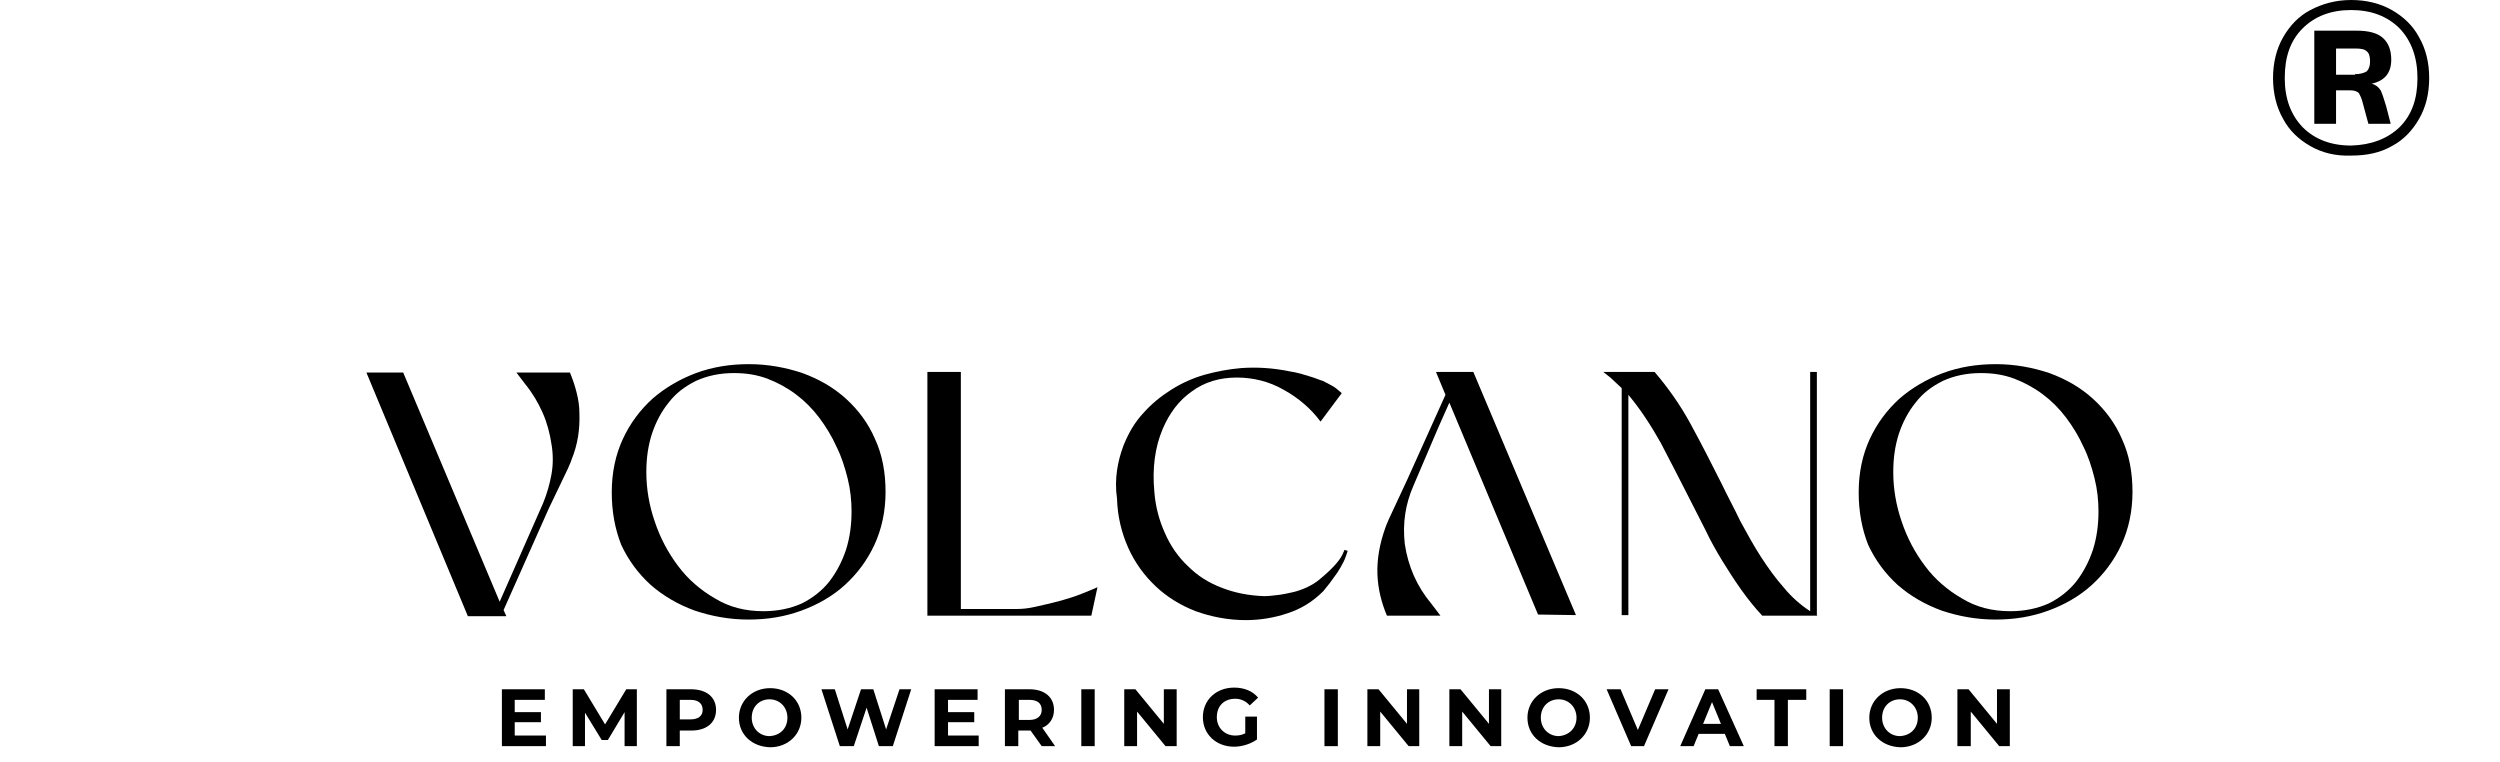 <?xml version="1.0" encoding="utf-8"?>
<!-- Generator: Adobe Illustrator 27.6.1, SVG Export Plug-In . SVG Version: 6.00 Build 0)  -->
<svg version="1.1" id="Layer_1" xmlns="http://www.w3.org/2000/svg" xmlns:xlink="http://www.w3.org/1999/xlink" x="0px" y="0px"
	 viewBox="0 0 448.3 136.7" style="enable-background:new 0 0 448.3 136.7;" xml:space="preserve">
<g>
	<path d="M414.3,26.2c-2.1-1.2-3.8-2.8-4.9-4.9c-1.2-2.1-1.8-4.6-1.8-7.3c0-2.7,0.6-5.2,1.8-7.3c1.2-2.1,2.8-3.8,4.9-4.9
		s4.5-1.8,7.3-1.8c2.7,0,5.2,0.6,7.3,1.8c2.1,1.2,3.8,2.8,4.9,4.9c1.2,2.1,1.8,4.5,1.8,7.3c0,2.8-0.6,5.2-1.8,7.3
		c-1.2,2.1-2.8,3.8-4.9,4.9c-2.1,1.2-4.5,1.7-7.3,1.7C418.8,28,416.4,27.4,414.3,26.2z M430.3,22.8c2.2-2.2,3.2-5.1,3.2-8.8
		c0-3.7-1.1-6.7-3.2-8.9c-2.2-2.2-5.1-3.3-8.7-3.3c-3.6,0-6.5,1.1-8.7,3.3c-2.2,2.2-3.2,5.1-3.2,8.9c0,3.7,1.1,6.6,3.2,8.8
		c2.2,2.2,5.1,3.3,8.7,3.3C425.2,26,428.1,24.9,430.3,22.8z M415,5.5h7.6c2.1,0,3.7,0.4,4.7,1.3c1,0.9,1.5,2.2,1.5,3.9
		c0,2.4-1.2,3.8-3.5,4.3c0.7,0.2,1.2,0.6,1.6,1.2c0.3,0.6,0.6,1.6,1,2.9l0.8,3.1h-4l-1-3.7c-0.2-0.9-0.5-1.4-0.7-1.8
		c-0.3-0.3-0.8-0.5-1.5-0.5h-2.6v6H415V5.5z M422.3,13.3c0.9,0,1.6-0.2,2.1-0.5c0.4-0.4,0.6-1,0.6-1.8c0-0.9-0.2-1.5-0.6-1.8
		c-0.4-0.4-1.1-0.5-2.1-0.5h-3.4v4.7H422.3z"/>
</g>
<g>
	<path d="M72.3,66.8l17.3,41.1l7.8-17.7c0.7-1.7,1.2-3.5,1.5-5.2c0.3-1.7,0.3-3.5,0-5.3c-0.3-2-0.8-3.9-1.6-5.7
		c-0.8-1.8-1.8-3.5-3.1-5.1l-1.6-2.1h9.6c0.5,1.2,0.9,2.4,1.2,3.6c0.3,1.2,0.5,2.4,0.5,3.7c0.1,2.9-0.3,5.6-1.4,8.3
		c-0.1,0.3-0.2,0.6-0.3,0.8c-0.1,0.2-0.2,0.4-0.3,0.7l-3.5,7.3l-8.1,18.2l0.5,1.1h-6.9L65.7,66.8H72.3z"/>
	<path d="M109.7,88.3c0-3.6,0.7-6.8,2-9.6c1.3-2.8,3.1-5.2,5.3-7.2c2.3-2,4.9-3.5,7.8-4.6c3-1.1,6.1-1.6,9.5-1.6
		c3.4,0,6.6,0.6,9.6,1.6c3,1.1,5.6,2.6,7.8,4.6c2.2,2,4,4.4,5.2,7.2c1.3,2.8,1.9,6,1.9,9.5c0,3.5-0.7,6.7-2,9.5
		c-1.3,2.8-3.1,5.2-5.3,7.2c-2.2,2-4.8,3.5-7.8,4.6c-3,1.1-6.1,1.6-9.5,1.6c-3.4,0-6.6-0.6-9.6-1.6c-3-1.1-5.6-2.6-7.9-4.6
		c-2.2-2-4-4.4-5.3-7.2C110.3,94.9,109.7,91.8,109.7,88.3z M136.9,109.6c2.6,0,4.9-0.5,6.9-1.4c2-1,3.6-2.3,4.9-3.9
		c1.3-1.7,2.3-3.6,3-5.7c0.7-2.2,1-4.5,1-6.9c0-1.9-0.2-3.9-0.7-5.9c-0.5-2-1.1-3.9-2-5.7c-0.8-1.8-1.9-3.6-3.1-5.2
		c-1.2-1.6-2.6-3-4.2-4.2c-1.6-1.2-3.3-2.1-5.1-2.8c-1.9-0.7-3.8-1-6-1c-2.6,0-4.8,0.5-6.8,1.4c-2,1-3.6,2.2-4.9,3.9
		c-1.3,1.6-2.3,3.5-3,5.6c-0.7,2.2-1,4.4-1,6.9c0,2.9,0.5,5.9,1.5,8.8c1,3,2.4,5.6,4.2,8c1.8,2.4,4,4.3,6.6,5.8
		C130.8,108.9,133.7,109.6,136.9,109.6z"/>
	<path d="M166.3,110.4V66.7h6v42.5h10.2c0.8,0,1.9-0.1,3.2-0.4c1.3-0.3,2.7-0.6,4.2-1c1.4-0.4,2.8-0.8,4-1.3
		c1.3-0.5,2.2-0.9,2.9-1.2l-1.1,5.1H166.3z"/>
	<path d="M201.5,79.8c0.9-2.2,2-4.1,3.5-5.7c1.4-1.6,3.1-3,5-4.2c1.9-1.2,3.9-2.1,6-2.7c2.2-0.6,4.3-1,6.6-1.2
		c2.9-0.2,5.8,0,8.7,0.6c0.6,0.1,1.2,0.2,1.9,0.4c0.7,0.2,1.3,0.4,2,0.6c0.7,0.2,1.3,0.5,2,0.7c0.6,0.3,1.2,0.6,1.7,0.9l0.2,0.1
		c0.3,0.2,0.6,0.4,0.8,0.6c0.2,0.2,0.5,0.4,0.7,0.6l-3.8,5.1c-1.7-2.3-3.9-4.2-6.6-5.7c-2.6-1.5-5.5-2.2-8.4-2.2
		c-3.1,0-5.8,0.8-8.1,2.5c-2.3,1.6-4,3.9-5.2,6.7c-1.4,3.3-1.9,7.1-1.5,11.3c0.2,2.7,0.9,5.2,1.9,7.4c1,2.3,2.4,4.3,4.1,5.9
		c1.7,1.7,3.7,3,6.1,3.9c2.3,0.9,4.8,1.4,7.6,1.5c0.7,0,1.6-0.1,2.4-0.2c0.9-0.1,1.8-0.3,2.7-0.5c0.9-0.2,1.7-0.5,2.6-0.9
		c0.8-0.4,1.5-0.8,2.1-1.3c2.2-1.8,3.6-3.3,4.2-4.5l0.4-0.9l0.6,0.2l-0.1,0.1V99c-0.2,0.6-0.4,1.2-0.7,1.8c-0.3,0.6-0.7,1.3-1.1,1.9
		c-0.4,0.6-0.9,1.2-1.3,1.8c-0.5,0.6-0.9,1.1-1.2,1.5c-1.9,1.9-4,3.2-6.5,4c-2.4,0.8-4.9,1.2-7.4,1.2c-3.2,0-6.2-0.6-9-1.6
		c-2.8-1.1-5.2-2.6-7.2-4.5c-2-1.9-3.7-4.2-4.9-6.9c-1.2-2.7-1.9-5.6-2-8.8C199.8,85.9,200.4,82.7,201.5,79.8z"/>
	<path d="M248.4,94.7c0.1-0.3,0.2-0.5,0.3-0.8c0.1-0.2,0.2-0.4,0.3-0.7l3.4-7.3l6.8-15.1l-1.7-4.1h6.7l18.4,43.6l-6.8-0.1l-15.9-38
		l-2,4.5L253.5,87c-1.5,3.4-2,6.8-1.6,10.5c0.6,4.1,2.2,7.7,4.8,10.8l1.6,2.1h-9.6c-1-2.4-1.6-4.8-1.7-7.4
		C246.9,100.3,247.4,97.5,248.4,94.7z"/>
	<path d="M296.7,66.7c2.4,2.8,4.6,5.9,6.5,9.4c1.9,3.5,3.7,7,5.5,10.6c1.1,2.3,2.3,4.5,3.4,6.8c1.2,2.2,2.4,4.4,3.7,6.4
		c1.3,2,2.6,3.8,4.1,5.5c1.4,1.7,3,3.1,4.7,4.2V66.7h1.2v43.6l0.1,0.1H316c-1.3-1.4-2.6-3-3.8-4.7c-1.2-1.7-2.3-3.4-3.4-5.2
		c-1.1-1.8-2.1-3.6-3-5.5c-1-1.9-1.9-3.8-2.9-5.7c-1.7-3.4-3.4-6.6-5.1-9.9c-1.8-3.2-3.7-6.1-5.8-8.6v39.5h-1.2V69.6
		c-0.5-0.5-1.1-1-1.6-1.5c-0.5-0.5-1.1-0.9-1.7-1.4H296.7z"/>
	<path d="M333.3,88.3c0-3.6,0.7-6.8,2-9.6c1.3-2.8,3.1-5.2,5.3-7.2c2.3-2,4.9-3.5,7.8-4.6c3-1.1,6.1-1.6,9.5-1.6
		c3.4,0,6.6,0.6,9.6,1.6c3,1.1,5.6,2.6,7.8,4.6c2.2,2,4,4.4,5.2,7.2c1.3,2.8,1.9,6,1.9,9.5c0,3.5-0.7,6.7-2,9.5
		c-1.3,2.8-3.1,5.2-5.3,7.2c-2.2,2-4.8,3.5-7.8,4.6c-3,1.1-6.1,1.6-9.5,1.6c-3.4,0-6.6-0.6-9.6-1.6c-3-1.1-5.6-2.6-7.9-4.6
		c-2.2-2-4-4.4-5.3-7.2C333.9,94.9,333.3,91.8,333.3,88.3z M360.5,109.6c2.6,0,4.9-0.5,6.9-1.4c2-1,3.6-2.3,4.9-3.9
		c1.3-1.7,2.3-3.6,3-5.7c0.7-2.2,1-4.5,1-6.9c0-1.9-0.2-3.9-0.7-5.9c-0.5-2-1.1-3.9-2-5.7c-0.8-1.8-1.9-3.6-3.1-5.2
		c-1.2-1.6-2.6-3-4.2-4.2c-1.6-1.2-3.3-2.1-5.1-2.8c-1.9-0.7-3.8-1-6-1c-2.6,0-4.8,0.5-6.8,1.4c-2,1-3.6,2.2-4.9,3.9
		c-1.3,1.6-2.3,3.5-3,5.6c-0.7,2.2-1,4.4-1,6.9c0,2.9,0.5,5.9,1.5,8.8c1,3,2.4,5.6,4.2,8c1.8,2.4,4,4.3,6.6,5.8
		C354.4,108.9,357.3,109.6,360.5,109.6z"/>
</g>
<g>
	<path d="M97.9,131.9v1.9H90v-10.2h7.7v1.9h-5.4v2.2h4.7v1.8h-4.7v2.4H97.9z"/>
	<path d="M112,133.8l0-6.1l-3,5h-1.1l-3-4.9v6h-2.2v-10.2h2l3.8,6.3l3.8-6.3h1.9l0,10.2H112z"/>
	<path d="M128.4,127.3c0,2.3-1.7,3.7-4.4,3.7h-2.1v2.8h-2.4v-10.2h4.4C126.7,123.6,128.4,125,128.4,127.3z M126,127.3
		c0-1.1-0.7-1.8-2.2-1.8h-1.9v3.5h1.9C125.2,129,126,128.4,126,127.3z"/>
	<path d="M132.5,128.7c0-3,2.4-5.3,5.6-5.3c3.2,0,5.6,2.2,5.6,5.3c0,3-2.4,5.3-5.6,5.3C134.8,133.9,132.5,131.7,132.5,128.7z
		 M141.2,128.7c0-1.9-1.4-3.3-3.2-3.3c-1.8,0-3.2,1.3-3.2,3.3c0,1.9,1.4,3.3,3.2,3.3C139.9,131.9,141.2,130.6,141.2,128.7z"/>
	<path d="M163.4,123.6l-3.3,10.2h-2.5l-2.2-6.9l-2.3,6.9h-2.5l-3.3-10.2h2.4l2.3,7.2l2.4-7.2h2.2l2.3,7.2l2.4-7.2H163.4z"/>
	<path d="M175.5,131.9v1.9h-7.9v-10.2h7.7v1.9H170v2.2h4.7v1.8H170v2.4H175.5z"/>
	<path d="M186.8,133.8l-2-2.8h-0.1h-2.1v2.8h-2.4v-10.2h4.4c2.7,0,4.4,1.4,4.4,3.7c0,1.5-0.8,2.7-2.1,3.2l2.3,3.3H186.8z
		 M184.6,125.5h-1.9v3.6h1.9c1.4,0,2.2-0.7,2.2-1.8C186.8,126.1,186,125.5,184.6,125.5z"/>
	<path d="M193.9,123.6h2.4v10.2h-2.4V123.6z"/>
	<path d="M211,123.6v10.2H209l-5.1-6.2v6.2h-2.3v-10.2h2l5.1,6.2v-6.2H211z"/>
	<path d="M223.2,128.5h2.2v4.1c-1.1,0.8-2.7,1.3-4.1,1.3c-3.2,0-5.6-2.2-5.6-5.3c0-3.1,2.4-5.3,5.6-5.3c1.8,0,3.3,0.6,4.3,1.8
		l-1.5,1.4c-0.7-0.8-1.6-1.2-2.6-1.2c-2,0-3.3,1.3-3.3,3.3c0,1.9,1.4,3.3,3.3,3.3c0.6,0,1.2-0.1,1.8-0.4V128.5z"/>
	<path d="M237.5,123.6h2.4v10.2h-2.4V123.6z"/>
	<path d="M254.5,123.6v10.2h-1.9l-5.1-6.2v6.2h-2.3v-10.2h2l5.1,6.2v-6.2H254.5z"/>
	<path d="M269.2,123.6v10.2h-1.9l-5.1-6.2v6.2h-2.3v-10.2h2l5.1,6.2v-6.2H269.2z"/>
	<path d="M273.9,128.7c0-3,2.4-5.3,5.6-5.3c3.2,0,5.6,2.2,5.6,5.3c0,3-2.4,5.3-5.6,5.3C276.2,133.9,273.9,131.7,273.9,128.7z
		 M282.7,128.7c0-1.9-1.4-3.3-3.2-3.3c-1.8,0-3.2,1.3-3.2,3.3c0,1.9,1.4,3.3,3.2,3.3C281.3,131.9,282.7,130.6,282.7,128.7z"/>
	<path d="M299.2,123.6l-4.4,10.2h-2.3l-4.4-10.2h2.5l3.1,7.3l3.1-7.3H299.2z"/>
	<path d="M309.3,131.6h-4.7l-0.9,2.2h-2.4l4.5-10.2h2.3l4.6,10.2h-2.5L309.3,131.6z M308.6,129.8l-1.6-3.9l-1.6,3.9H308.6z"/>
	<path d="M318.3,125.5H315v-1.9h8.9v1.9h-3.3v8.3h-2.4V125.5z"/>
	<path d="M328.1,123.6h2.4v10.2h-2.4V123.6z"/>
	<path d="M335.2,128.7c0-3,2.4-5.3,5.6-5.3c3.2,0,5.6,2.2,5.6,5.3c0,3-2.4,5.3-5.6,5.3C337.5,133.9,335.2,131.7,335.2,128.7z
		 M343.9,128.7c0-1.9-1.4-3.3-3.2-3.3c-1.8,0-3.2,1.3-3.2,3.3c0,1.9,1.4,3.3,3.2,3.3C342.6,131.9,343.9,130.6,343.9,128.7z"/>
	<path d="M360.4,123.6v10.2h-1.9l-5.1-6.2v6.2H351v-10.2h2l5.1,6.2v-6.2H360.4z"/>
</g>
</svg>
